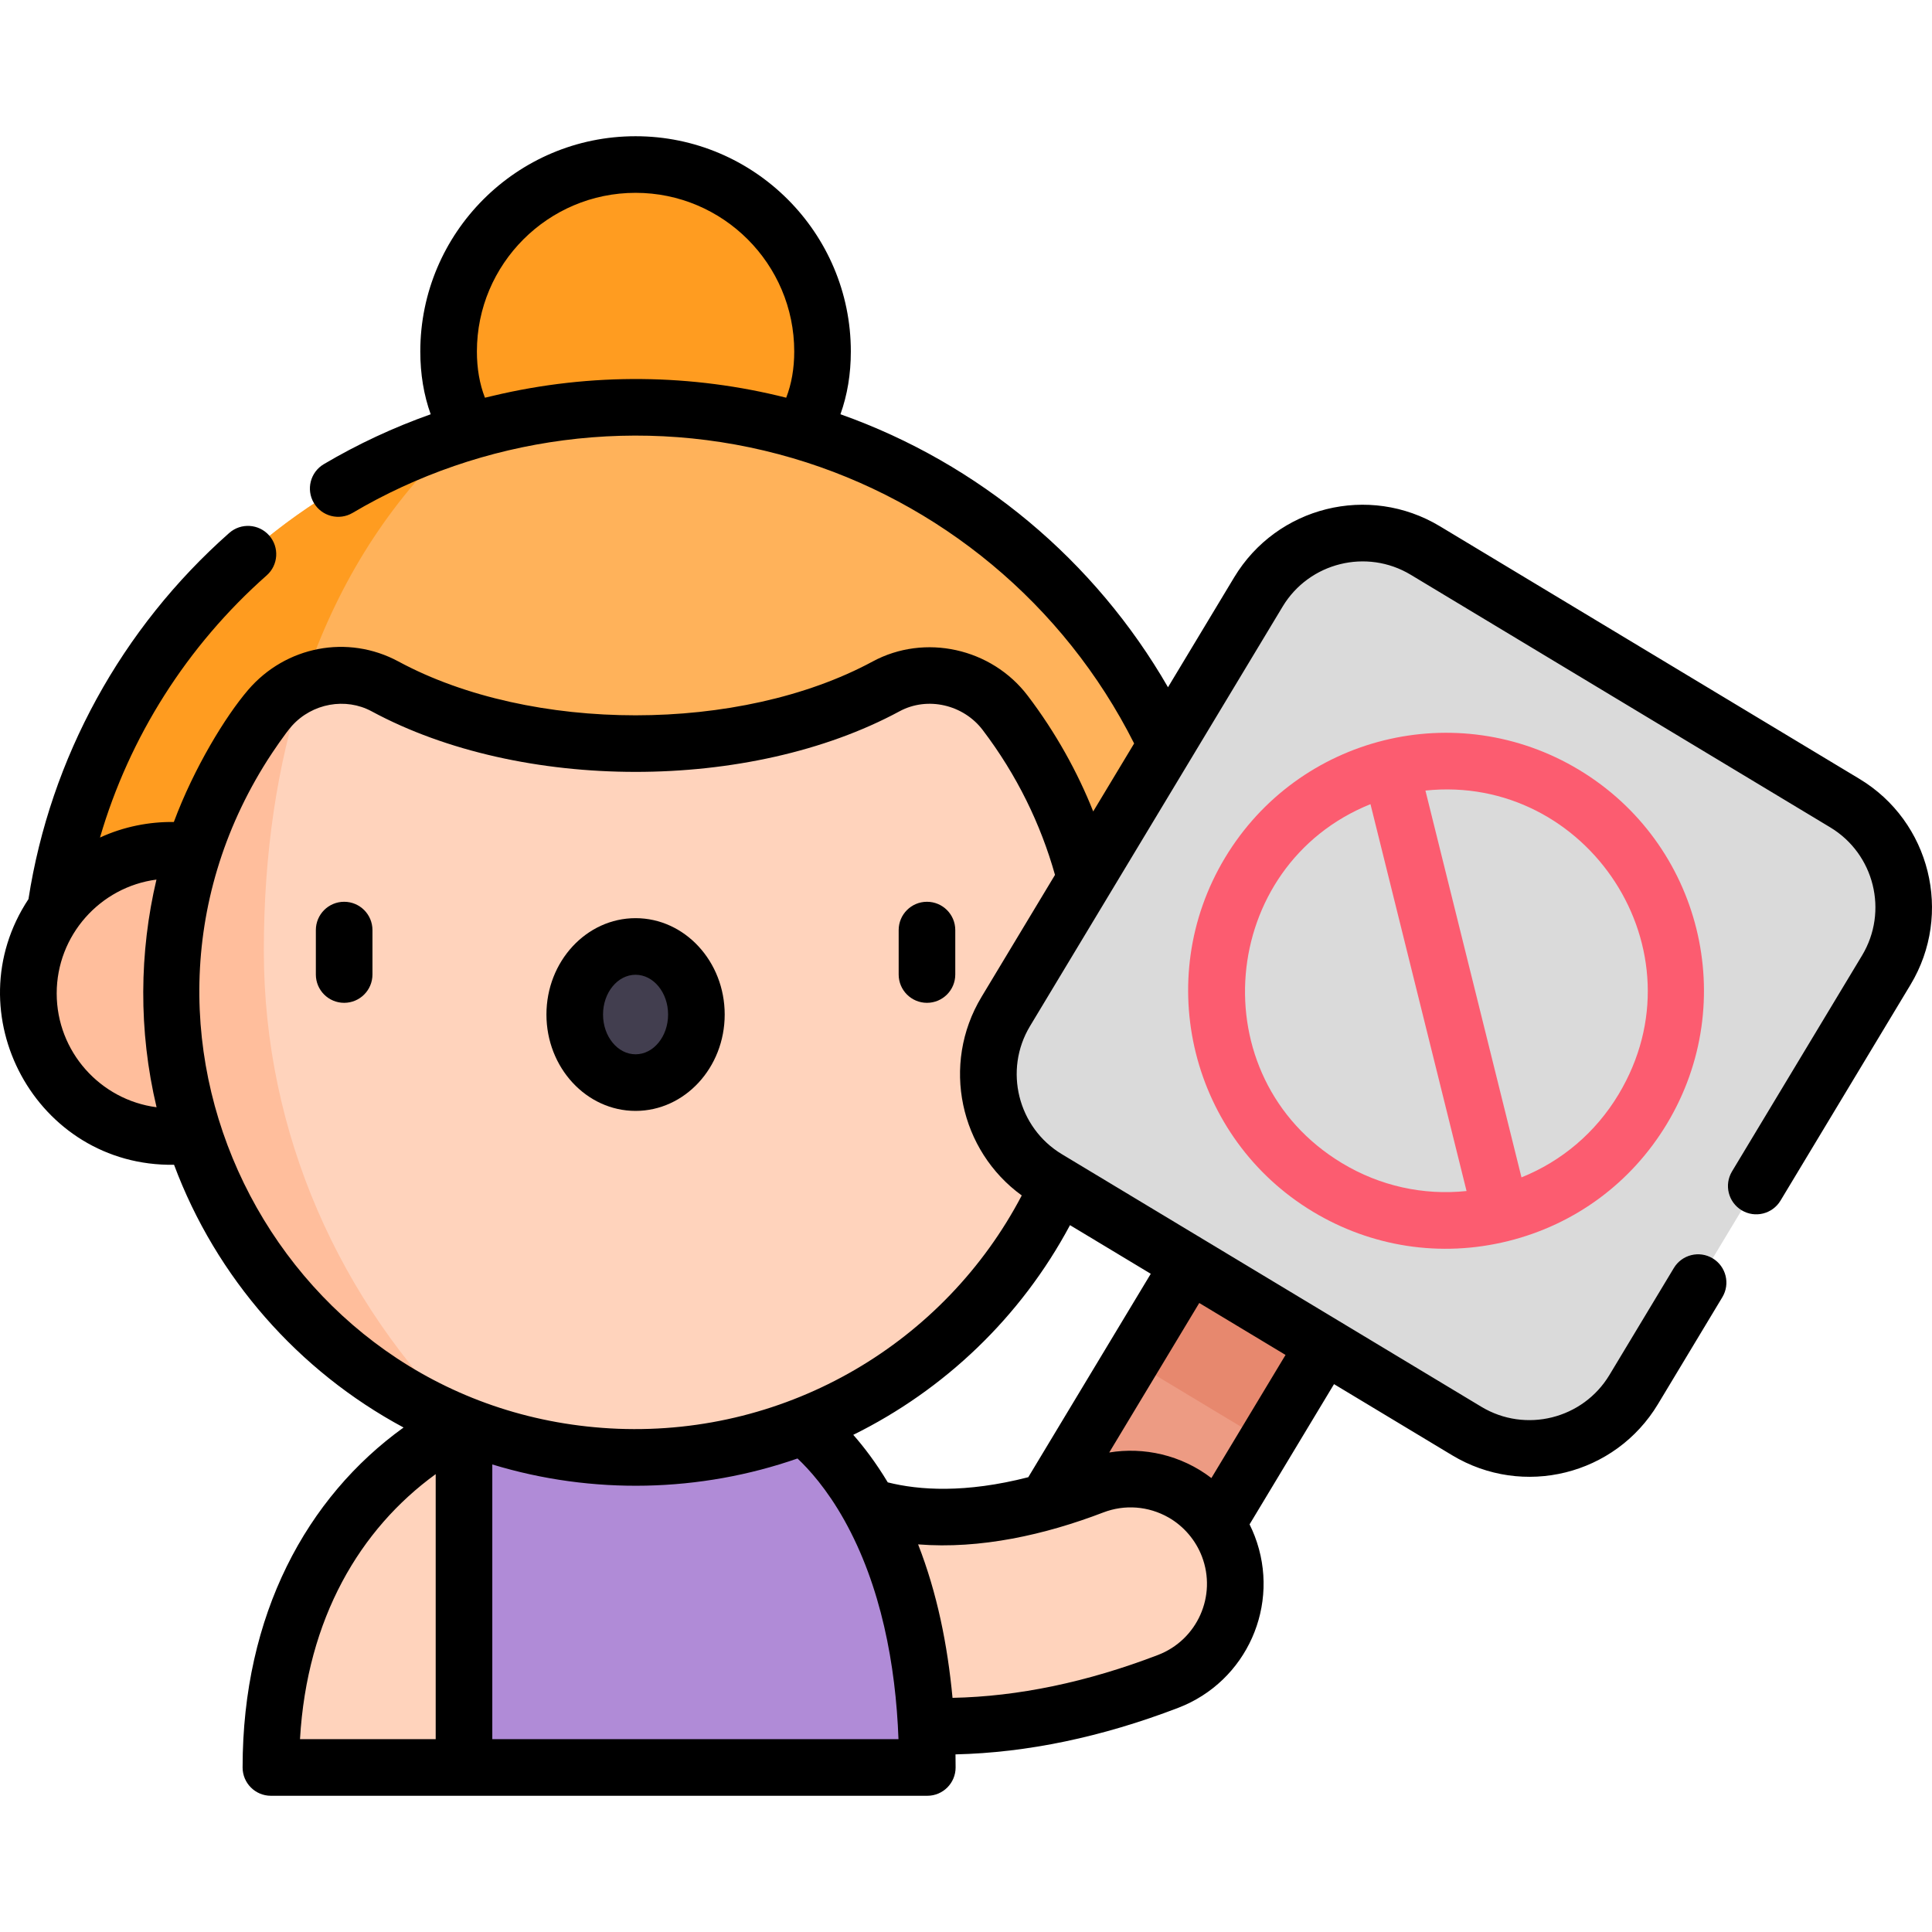 <svg id="Capa_1" enable-background="new 0 0 512 512" height="512" viewBox="0 0 512 512" width="512" xmlns="http://www.w3.org/2000/svg"><g><g><path d="m122.942 377.487 26.024 45.458-26.024 45.458h-51.175c0-69.603 51.175-90.916 51.175-90.916z" fill="#ffd3bc"/><path d="m217.96 93.146c0 27.366-22.184 40.307-49.55 40.307s-49.55-12.942-49.55-40.307 22.184-49.55 49.55-49.55 49.55 22.184 49.55 49.55z" fill="#ff9c20"/><path d="m255.738 348.142h126.76v41.689h-126.76z" fill="#ed9b83" transform="matrix(.516 -.857 .857 .516 -161.603 452.027)"/><path d="m323.739 263.263c0-85.649-69.68-155.329-155.329-155.329s-155.329 69.68-155.329 155.329z" fill="#ffb25a"/><path d="m69.916 251.883c0-54.707 15.995-103.766 52.849-137.102-63.443 19.543-109.684 78.712-109.684 148.482h57.22c-.245-3.765-.385-7.556-.385-11.38z" fill="#ff9c20"/><path d="m325.499 409.781c-5.482-14.299-21.525-21.444-35.815-15.963-47.865 18.35-70.327.396-71.261-.376l-.99 59.799c30.034 8.301 62.481 3.712 92.102-7.645 14.299-5.482 21.446-21.517 15.964-35.815z" fill="#ffd3bc"/><path d="m245.727 468.404h-122.785v-90.917h89.17s33.615 21.313 33.615 90.917z" fill="#b08bd7"/><path d="m266.367 188.909c-7.398-9.73-20.81-12.814-31.566-7.006-17.419 9.405-40.749 15.156-66.391 15.156-25.643 0-48.973-5.751-66.391-15.156-10.764-5.812-24.179-2.712-31.582 7.027-15.567 20.482-24.86 45.993-25.006 73.671-.356 67.551 54.547 123.167 122.098 123.64 68.325.479 123.862-54.764 123.862-122.978 0-27.943-9.323-53.705-25.024-74.354z" fill="#ffd3bc"/><g><g><g><ellipse cx="168.41" cy="268.861" fill="#423e4f" rx="16.121" ry="18.039"/></g></g></g><path d="m301.581 322.234h66.275v41.689h-66.275z" fill="#e7886e" transform="matrix(.516 -.857 .857 .516 -131.855 452.844)"/><path d="m488.89 212.836-111.18-66.947c-15.25-9.183-35.056-4.264-44.239 10.986l-66.947 111.179c-9.183 15.25-4.264 35.057 10.986 44.239l111.18 66.947c15.25 9.183 35.056 4.264 44.239-10.985l66.947-111.18c9.182-15.25 4.264-35.056-10.986-44.239z" fill="#dadada"/><path d="m418.457 204.013c-32.361-19.484-74.32-9.071-93.808 23.295-19.44 32.285-8.991 74.367 23.294 93.808 15.393 9.269 33.737 12.249 51.729 7.781 17.718-4.399 32.662-15.436 42.079-31.075 19.487-32.361 9.07-74.32-23.294-93.809zm-62.775 104.253c-37.89-22.815-32.745-78.966 7.51-95.155l25.459 102.523c-11.453 1.2-22.932-1.324-32.969-7.368zm73.219-18.183c-6.044 10.038-15.009 17.638-25.692 21.935l-25.456-102.511c42.867-4.495 74.159 42.362 51.148 80.576z" fill="#fc5c70"/><path d="m123.088 377.542c-32.938-32.651-53.172-76.914-53.172-125.658 0-25.127 3.374-49.063 10.592-70.833-3.874 1.676-7.374 4.331-10.071 7.879-8.361 11.001-14.89 23.463-19.186 36.922-1.769-.335-3.699-.518-5.821-.518-20.948 0-37.929 16.981-37.929 37.929s16.982 37.929 37.929 37.929c2.142 0 4.086-.187 5.868-.528 11.26 34.989 37.837 63.308 71.79 76.878z" fill="#ffbe9c"/></g><g><path d="m91.205 238.98c-4.142 0-7.5 3.358-7.5 7.5v11.779c0 4.142 3.358 7.5 7.5 7.5s7.5-3.358 7.5-7.5v-11.779c0-4.142-3.358-7.5-7.5-7.5z"/><path d="m168.432 294.399c13.024 0 23.62-11.456 23.62-25.539 0-14.082-10.596-25.538-23.62-25.538s-23.62 11.456-23.62 25.538c0 14.083 10.596 25.539 23.62 25.539zm0-36.077c4.753 0 8.62 4.728 8.62 10.538 0 5.811-3.867 10.539-8.62 10.539s-8.62-4.728-8.62-10.539c-.001-5.81 3.866-10.538 8.62-10.538z"/><path d="m245.658 265.759c4.142 0 7.5-3.358 7.5-7.5v-11.779c0-4.142-3.358-7.5-7.5-7.5s-7.5 3.358-7.5 7.5v11.779c.001 4.142 3.358 7.5 7.5 7.5z"/><path d="m492.773 206.412-111.177-66.945c-18.812-11.327-43.203-5.272-54.532 13.542l-17.533 29.117c-19.315-33.502-49.988-59.292-86.804-72.347 1.828-5.09 2.753-10.651 2.753-16.629 0-31.457-25.592-57.048-57.049-57.048s-57.048 25.592-57.048 57.048c0 5.981.926 11.545 2.756 16.637-9.813 3.477-19.307 7.888-28.326 13.22-3.565 2.108-4.746 6.708-2.639 10.273 2.109 3.565 6.708 4.747 10.273 2.639 34.009-20.11 76.306-26.364 116.674-14.488h.001c38.76 11.409 71.836 38.629 90.437 75.595l-10.846 18.013c-4.091-10.312-9.922-20.894-17.356-30.668-9.606-12.633-27.275-16.53-41.098-9.066-35.199 19.005-90.422 19.023-125.654 0-13.468-7.271-29.907-4.058-39.853 7.537-5.976 6.965-14.364 20.695-19.678 34.994-6.492-.08-13.231 1.205-19.575 4.121 7.783-26.642 23.053-50.804 44.176-69.471 3.104-2.743 3.396-7.482.654-10.586-2.743-3.104-7.483-3.397-10.586-.654-28.57 25.247-47.41 59.648-53.198 97.027-19.96 30.176 2.023 70.962 38.585 70.406 11.149 29.898 32.966 54.67 60.819 69.626-25.66 18.478-42.656 49.587-42.656 90.095 0 4.142 3.358 7.5 7.5 7.5h173.955c4.142 0 7.5-3.358 7.5-7.5 0-1.17-.011-2.325-.03-3.47 18.967-.44 38.783-4.575 59.021-12.335 18.179-6.969 27.253-27.321 20.282-45.502-.409-1.066-.867-2.104-1.369-3.115l22.38-37.167 31.307 18.852c18.799 11.32 43.192 5.292 54.531-13.542l17.07-28.347c2.137-3.549.992-8.157-2.556-10.294-3.551-2.138-8.158-.992-10.294 2.556l-17.069 28.347c-7.034 11.683-22.263 15.464-33.944 8.43-1.294-.779-104.153-62.716-111.177-66.945-11.648-7.019-15.472-22.258-8.429-33.945 4.78-7.939 66.945-111.177 66.945-111.177 7.034-11.682 22.262-15.464 33.945-8.429l111.177 66.946c11.682 7.034 15.464 22.262 8.429 33.945l-34.464 57.234c-2.137 3.549-.992 8.157 2.557 10.294 3.548 2.138 8.157.992 10.294-2.556l34.464-57.235c11.298-18.77 5.223-43.232-13.545-54.533zm-364.26-101.014c-1.416-3.65-2.13-7.75-2.13-12.248 0-23.186 18.863-42.049 42.049-42.049s42.049 18.863 42.049 42.049c0 4.498-.715 8.599-2.13 12.249-24.752-6.261-51.479-6.77-77.801-.482-.679.162-1.361.31-2.037.481zm-113.488 157.865c0-15.37 11.49-28.2 26.436-30.164-4.523 19.176-4.815 39.975.031 60.335-14.913-1.948-26.467-14.736-26.467-30.171zm55.893-61.877c1.342-2.113 4.75-7.141 6.423-9.006 5.428-6.05 14.292-7.572 21.138-3.877 39.617 21.391 100.223 21.426 139.906 0 7.44-4.022 16.94-1.75 22.031 4.946 9.054 11.907 15.386 24.967 19.169 38.408l-19.466 32.327c-10.824 17.977-5.681 40.792 10.656 52.623-20.429 38.988-61.771 63.579-106.997 61.834-88.447-3.529-140.593-102.246-92.86-177.255zm234.049 136.182-32.461 53.908c-16.702 4.285-28.958 3.447-37.237 1.368-3.149-5.234-6.318-9.388-9.143-12.597 24.117-11.903 44.392-31.148 57.436-55.568zm-189.502 53.092v70.239h-35.961c1.84-32 15.905-55.678 35.961-70.239zm15 70.239v-72.804c26.601 8.112 55.138 7.391 80.884-1.58 3.025 2.835 7.789 8.083 12.429 16.385v.001c9.708 17.381 13.602 38.258 14.331 57.998zm176.404-22.31c-18.786 7.203-37.063 11.013-54.438 11.359-1.327-14.07-4.08-27.769-9.122-40.67 16.497 1.317 33.691-2.558 49.079-8.46 5.655-2.167 11.947-1.701 17.267 1.32h.001c4.133 2.349 7.25 6.132 8.858 10.326 4.002 10.435-1.205 22.123-11.645 26.125zm14.165-46.887c-8.031-6.16-17.977-8.28-27.074-6.776l23.857-39.62c7.996 4.815 14.867 8.952 22.864 13.767z"/></g></g></svg>
